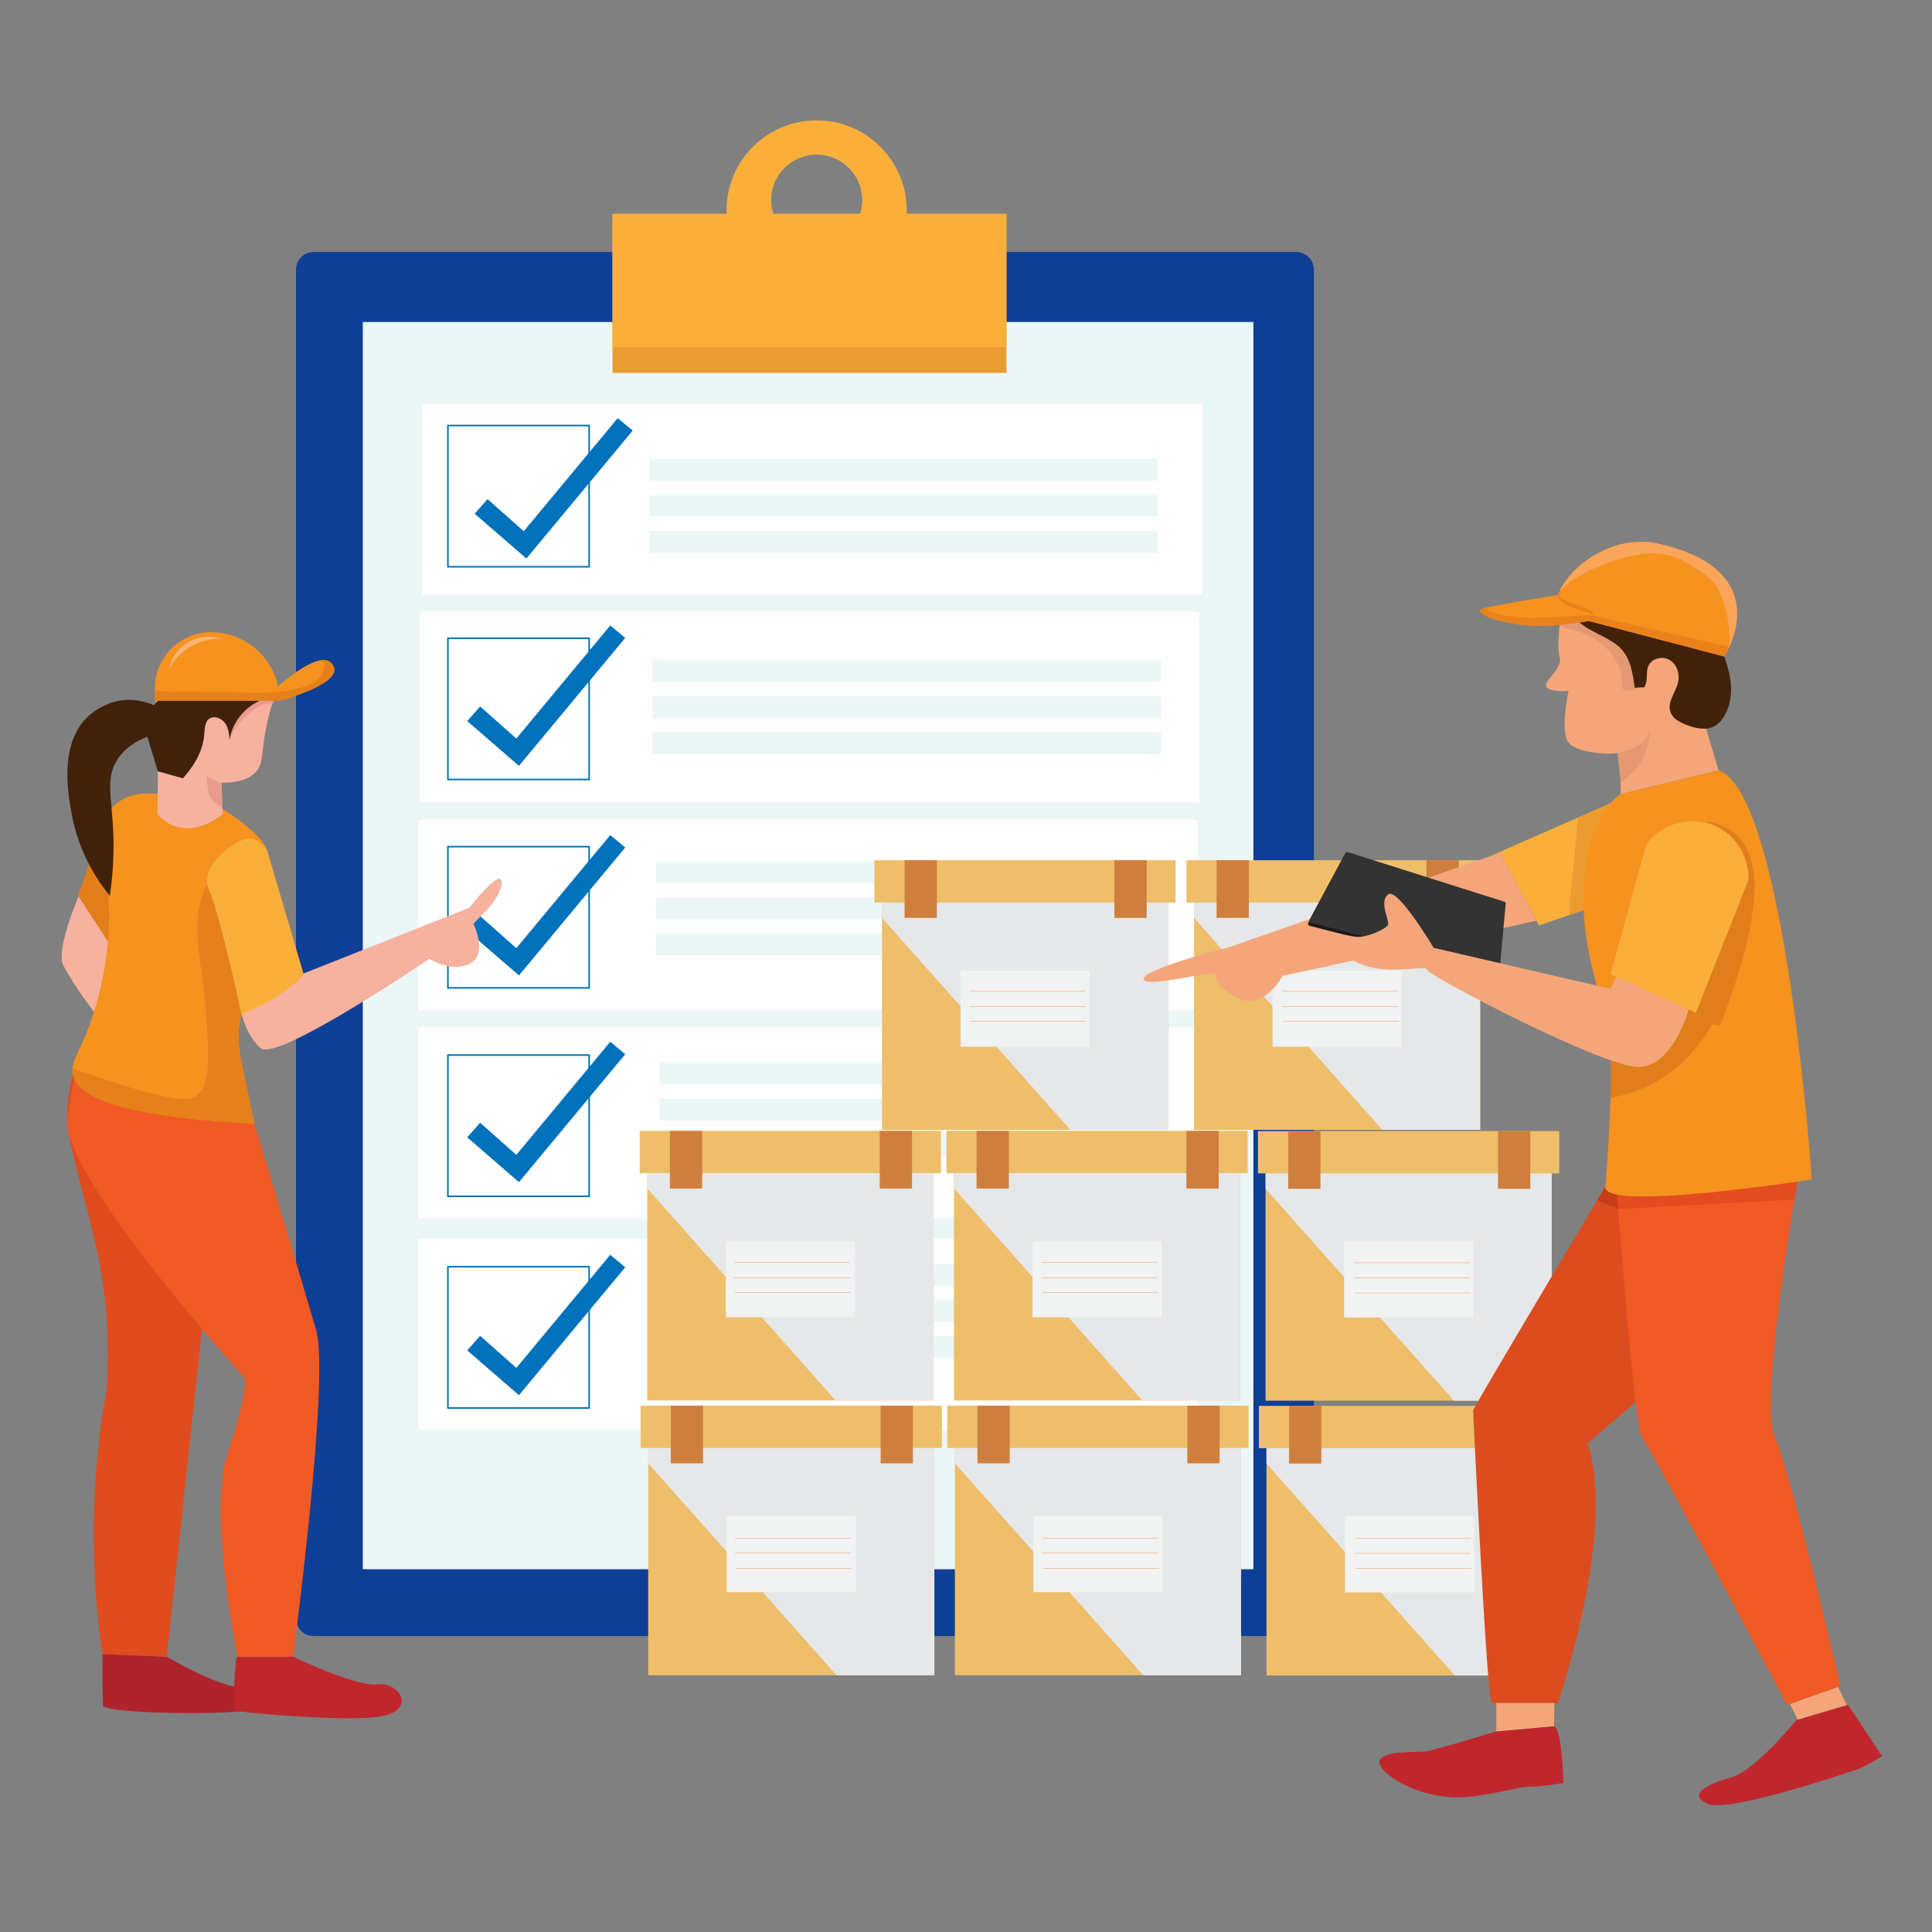<svg xmlns="http://www.w3.org/2000/svg" xmlns:xlink="http://www.w3.org/1999/xlink" width="500" zoomAndPan="magnify" viewBox="0 0 375 375" height="500" preserveAspectRatio="xMidYMid meet" version="1.0"><rect x="0" y="0" width="375" height="375" fill="#808080" stroke="none"/><defs><clipPath id="de4e7cecef"><path d="M 141 23.348 L 177 23.348 L 177 59 L 141 59 Z M 141 23.348 " clip-rule="nonzero"/></clipPath><clipPath id="1415c38276"><path d="M 329 330 L 365.297 330 L 365.297 351 L 329 351 Z M 329 330 " clip-rule="nonzero"/></clipPath></defs><path fill="#0e3f96" d="M 251.598 317.555 L 60.871 317.555 C 58.984 317.555 57.453 316.023 57.453 314.137 L 57.453 52.332 C 57.453 50.441 58.984 48.91 60.871 48.91 L 251.598 48.91 C 253.484 48.91 255.016 50.441 255.016 52.332 L 255.016 314.137 C 255.016 316.023 253.484 317.555 251.598 317.555 Z M 251.598 317.555 " fill-opacity="1" fill-rule="nonzero"/><path fill="#ebf7f6" d="M 70.418 62.5 L 243.285 62.5 L 243.285 304.586 L 70.418 304.586 Z M 70.418 62.5 " fill-opacity="1" fill-rule="nonzero"/><path fill="#ea9c34" d="M 118.883 41.504 L 195.355 41.504 L 195.355 72.383 L 118.883 72.383 Z M 118.883 41.504 " fill-opacity="1" fill-rule="nonzero"/><path fill="#faaf3b" d="M 118.883 41.504 L 195.355 41.504 L 195.355 67.375 L 118.883 67.375 Z M 118.883 41.504 " fill-opacity="1" fill-rule="nonzero"/><g clip-path="url(#de4e7cecef)"><path fill="#faaf3b" d="M 158.508 23.363 C 148.848 23.363 141.016 31.199 141.016 40.863 C 141.016 50.527 148.848 58.359 158.508 58.359 C 168.172 58.359 176.004 50.527 176.004 40.863 C 176.004 31.199 168.172 23.363 158.508 23.363 Z M 158.52 47.688 C 153.641 47.688 149.684 43.73 149.684 38.852 C 149.684 33.969 153.641 30.016 158.52 30.016 C 163.398 30.016 167.352 33.969 167.352 38.852 C 167.352 43.73 163.398 47.688 158.52 47.688 Z M 158.52 47.688 " fill-opacity="1" fill-rule="nonzero"/></g><path fill="#ffffff" d="M 82.008 78.371 L 233.363 78.371 L 233.363 115.387 L 82.008 115.387 Z M 82.008 78.371 " fill-opacity="1" fill-rule="nonzero"/><path fill="#ffffff" d="M 81.441 118.723 L 232.797 118.723 L 232.797 155.738 L 81.441 155.738 Z M 81.441 118.723 " fill-opacity="1" fill-rule="nonzero"/><path fill="#ffffff" d="M 81.172 159.074 L 232.531 159.074 L 232.531 196.09 L 81.172 196.09 Z M 81.172 159.074 " fill-opacity="1" fill-rule="nonzero"/><path fill="#ffffff" d="M 81.172 199.426 L 232.531 199.426 L 232.531 236.441 L 81.172 236.441 Z M 81.172 199.426 " fill-opacity="1" fill-rule="nonzero"/><path fill="#ffffff" d="M 81.172 240.406 L 232.531 240.406 L 232.531 277.426 L 81.172 277.426 Z M 81.172 240.406 " fill-opacity="1" fill-rule="nonzero"/><path stroke-linecap="butt" transform="matrix(0.076, 0, 0, 0.076, -7.269, -7.322)" fill="none" stroke-linejoin="miter" d="M 1239.575 1183.1 L 1600.263 1183.1 L 1600.263 1543.831 L 1239.575 1543.831 Z M 1239.575 1183.1 " stroke="#0071bb" stroke-width="4" stroke-opacity="1" stroke-miterlimit="10"/><path stroke-linecap="butt" transform="matrix(0.076, 0, 0, 0.076, -7.269, -7.322)" fill="none" stroke-linejoin="miter" d="M 1239.575 1726.386 L 1600.263 1726.386 L 1600.263 2087.066 L 1239.575 2087.066 Z M 1239.575 1726.386 " stroke="#0071bb" stroke-width="4" stroke-opacity="1" stroke-miterlimit="10"/><path stroke-linecap="butt" transform="matrix(0.076, 0, 0, 0.076, -7.269, -7.322)" fill="none" stroke-linejoin="miter" d="M 1239.575 2258.646 L 1600.263 2258.646 L 1600.263 2619.326 L 1239.575 2619.326 Z M 1239.575 2258.646 " stroke="#0071bb" stroke-width="4" stroke-opacity="1" stroke-miterlimit="10"/><path stroke-linecap="butt" transform="matrix(0.076, 0, 0, 0.076, -7.269, -7.322)" fill="none" stroke-linejoin="miter" d="M 1239.575 2790.906 L 1600.263 2790.906 L 1600.263 3151.586 L 1239.575 3151.586 Z M 1239.575 2790.906 " stroke="#0071bb" stroke-width="4" stroke-opacity="1" stroke-miterlimit="10"/><path stroke-linecap="butt" transform="matrix(0.076, 0, 0, 0.076, -7.269, -7.322)" fill="none" stroke-linejoin="miter" d="M 1239.575 3331.462 L 1600.263 3331.462 L 1600.263 3692.193 L 1239.575 3692.193 Z M 1239.575 3331.462 " stroke="#0071bb" stroke-width="4" stroke-opacity="1" stroke-miterlimit="10"/><path fill="#0071bb" d="M 122.801 83.578 L 119.895 81.164 L 101.66 103.113 L 94.641 96.883 L 92.133 99.711 L 102.176 108.41 L 102.266 108.301 Z M 122.801 83.578 " fill-opacity="1" fill-rule="nonzero"/><path fill="#0071bb" d="M 121.355 123.82 L 118.449 121.406 L 100.219 143.355 L 93.195 137.125 L 90.688 139.953 L 100.73 148.652 L 100.82 148.543 Z M 121.355 123.82 " fill-opacity="1" fill-rule="nonzero"/><path fill="#0071bb" d="M 121.355 164.504 L 118.449 162.09 L 100.219 184.039 L 93.195 177.812 L 90.688 180.641 L 100.73 189.336 L 100.82 189.227 Z M 121.355 164.504 " fill-opacity="1" fill-rule="nonzero"/><path fill="#0071bb" d="M 121.355 204.625 L 118.449 202.207 L 100.219 224.156 L 93.195 217.93 L 90.688 220.758 L 100.73 229.453 L 100.82 229.348 Z M 121.355 204.625 " fill-opacity="1" fill-rule="nonzero"/><path fill="#0071bb" d="M 121.355 245.977 L 118.449 243.562 L 100.219 265.512 L 93.195 259.281 L 90.688 262.109 L 100.73 270.809 L 100.82 270.699 Z M 121.355 245.977 " fill-opacity="1" fill-rule="nonzero"/><path fill="#ebf7f6" d="M 126.012 89.043 L 224.695 89.043 L 224.695 93.266 L 126.012 93.266 Z M 126.012 89.043 " fill-opacity="1" fill-rule="nonzero"/><path fill="#ebf7f6" d="M 126.012 96.043 L 224.695 96.043 L 224.695 100.27 L 126.012 100.27 Z M 126.012 96.043 " fill-opacity="1" fill-rule="nonzero"/><path fill="#ebf7f6" d="M 126.012 103.047 L 224.695 103.047 L 224.695 107.273 L 126.012 107.273 Z M 126.012 103.047 " fill-opacity="1" fill-rule="nonzero"/><path fill="#ebf7f6" d="M 126.66 128.113 L 225.344 128.113 L 225.344 132.34 L 126.66 132.34 Z M 126.66 128.113 " fill-opacity="1" fill-rule="nonzero"/><path fill="#ebf7f6" d="M 126.66 135.117 L 225.344 135.117 L 225.344 139.344 L 126.66 139.344 Z M 126.66 135.117 " fill-opacity="1" fill-rule="nonzero"/><path fill="#ebf7f6" d="M 126.66 142.121 L 225.344 142.121 L 225.344 146.344 L 126.66 146.344 Z M 126.66 142.121 " fill-opacity="1" fill-rule="nonzero"/><path fill="#ebf7f6" d="M 127.309 167.188 L 225.992 167.188 L 225.992 171.414 L 127.309 171.414 Z M 127.309 167.188 " fill-opacity="1" fill-rule="nonzero"/><path fill="#ebf7f6" d="M 127.309 174.191 L 225.992 174.191 L 225.992 178.418 L 127.309 178.418 Z M 127.309 174.191 " fill-opacity="1" fill-rule="nonzero"/><path fill="#ebf7f6" d="M 127.309 181.195 L 225.992 181.195 L 225.992 185.418 L 127.309 185.418 Z M 127.309 181.195 " fill-opacity="1" fill-rule="nonzero"/><path fill="#ebf7f6" d="M 127.957 206.262 L 226.641 206.262 L 226.641 210.488 L 127.957 210.488 Z M 127.957 206.262 " fill-opacity="1" fill-rule="nonzero"/><path fill="#ebf7f6" d="M 127.957 213.266 L 226.641 213.266 L 226.641 217.488 L 127.957 217.488 Z M 127.957 213.266 " fill-opacity="1" fill-rule="nonzero"/><path fill="#ebf7f6" d="M 127.957 220.27 L 226.641 220.27 L 226.641 224.492 L 127.957 224.492 Z M 127.957 220.27 " fill-opacity="1" fill-rule="nonzero"/><path fill="#ebf7f6" d="M 128.605 245.336 L 227.289 245.336 L 227.289 249.559 L 128.605 249.559 Z M 128.605 245.336 " fill-opacity="1" fill-rule="nonzero"/><path fill="#ebf7f6" d="M 128.605 252.34 L 227.289 252.34 L 227.289 256.562 L 128.605 256.562 Z M 128.605 252.34 " fill-opacity="1" fill-rule="nonzero"/><path fill="#ebf7f6" d="M 128.605 259.344 L 227.289 259.344 L 227.289 263.566 L 128.605 263.566 Z M 128.605 259.344 " fill-opacity="1" fill-rule="nonzero"/><path fill="#eebe6a" d="M 185.168 225.992 L 240.707 225.992 L 240.707 271.828 L 185.168 271.828 Z M 185.168 225.992 " fill-opacity="1" fill-rule="nonzero"/><path fill="#eebe6a" d="M 183.691 219.496 L 242.168 219.496 L 242.168 227.707 L 183.691 227.707 Z M 183.691 219.496 " fill-opacity="1" fill-rule="nonzero"/><path fill="#e6e7e8" d="M 185.168 230.688 L 221.723 271.828 L 240.707 271.828 L 240.707 227.707 L 185.168 227.707 Z M 185.168 230.688 " fill-opacity="1" fill-rule="nonzero"/><path fill="#cf7f3d" d="M 189.551 219.496 L 195.812 219.496 L 195.812 230.688 L 189.551 230.688 Z M 189.551 219.496 " fill-opacity="1" fill-rule="nonzero"/><path fill="#cf7f3d" d="M 230.281 219.496 L 236.547 219.496 L 236.547 230.688 L 230.281 230.688 Z M 230.281 219.496 " fill-opacity="1" fill-rule="nonzero"/><path fill="#f1f2f2" d="M 200.402 240.93 L 225.473 240.93 L 225.473 255.691 L 200.402 255.691 Z M 200.402 240.93 " fill-opacity="1" fill-rule="nonzero"/><path stroke-linecap="butt" transform="matrix(0.076, 0, 0, 0.076, -7.269, -7.322)" fill="none" stroke-linejoin="miter" d="M 2756.084 3320.796 L 3051.676 3320.796 " stroke="#ed7425" stroke-width="0.75" stroke-opacity="1" stroke-miterlimit="10"/><path stroke-linecap="butt" transform="matrix(0.076, 0, 0, 0.076, -7.269, -7.322)" fill="none" stroke-linejoin="miter" d="M 2756.084 3359.286 L 3051.676 3359.286 " stroke="#ed7425" stroke-width="0.75" stroke-opacity="1" stroke-miterlimit="10"/><path stroke-linecap="butt" transform="matrix(0.076, 0, 0, 0.076, -7.269, -7.322)" fill="none" stroke-linejoin="miter" d="M 2757.785 3397.827 L 3053.325 3397.827 " stroke="#ed7425" stroke-width="0.75" stroke-opacity="1" stroke-miterlimit="10"/><path fill="#eebe6a" d="M 125.641 225.992 L 181.184 225.992 L 181.184 271.828 L 125.641 271.828 Z M 125.641 225.992 " fill-opacity="1" fill-rule="nonzero"/><path fill="#eebe6a" d="M 124.164 219.496 L 182.641 219.496 L 182.641 227.707 L 124.164 227.707 Z M 124.164 219.496 " fill-opacity="1" fill-rule="nonzero"/><path fill="#e6e7e8" d="M 125.641 230.688 L 162.199 271.828 L 181.184 271.828 L 181.184 227.707 L 125.641 227.707 Z M 125.641 230.688 " fill-opacity="1" fill-rule="nonzero"/><path fill="#cf7f3d" d="M 130.023 219.496 L 136.289 219.496 L 136.289 230.688 L 130.023 230.688 Z M 130.023 219.496 " fill-opacity="1" fill-rule="nonzero"/><path fill="#cf7f3d" d="M 170.754 219.496 L 177.023 219.496 L 177.023 230.688 L 170.754 230.688 Z M 170.754 219.496 " fill-opacity="1" fill-rule="nonzero"/><path fill="#f1f2f2" d="M 140.879 240.93 L 165.949 240.93 L 165.949 255.691 L 140.879 255.691 Z M 140.879 240.93 " fill-opacity="1" fill-rule="nonzero"/><path stroke-linecap="butt" transform="matrix(0.076, 0, 0, 0.076, -7.269, -7.322)" fill="none" stroke-linejoin="miter" d="M 1970.693 3320.796 L 2266.233 3320.796 " stroke="#ed7425" stroke-width="0.75" stroke-opacity="1" stroke-miterlimit="10"/><path stroke-linecap="butt" transform="matrix(0.076, 0, 0, 0.076, -7.269, -7.322)" fill="none" stroke-linejoin="miter" d="M 1970.693 3359.286 L 2266.233 3359.286 " stroke="#ed7425" stroke-width="0.75" stroke-opacity="1" stroke-miterlimit="10"/><path stroke-linecap="butt" transform="matrix(0.076, 0, 0, 0.076, -7.269, -7.322)" fill="none" stroke-linejoin="miter" d="M 1972.342 3397.827 L 2267.934 3397.827 " stroke="#ed7425" stroke-width="0.75" stroke-opacity="1" stroke-miterlimit="10"/><path fill="#eebe6a" d="M 245.648 226.035 L 301.191 226.035 L 301.191 271.871 L 245.648 271.871 Z M 245.648 226.035 " fill-opacity="1" fill-rule="nonzero"/><path fill="#eebe6a" d="M 244.176 219.539 L 302.652 219.539 L 302.652 227.75 L 244.176 227.75 Z M 244.176 219.539 " fill-opacity="1" fill-rule="nonzero"/><path fill="#e6e7e8" d="M 245.648 230.734 L 282.207 271.871 L 301.191 271.871 L 301.191 227.75 L 245.648 227.75 Z M 245.648 230.734 " fill-opacity="1" fill-rule="nonzero"/><path fill="#cf7f3d" d="M 250.031 219.539 L 256.297 219.539 L 256.297 230.734 L 250.031 230.734 Z M 250.031 219.539 " fill-opacity="1" fill-rule="nonzero"/><path fill="#cf7f3d" d="M 290.766 219.539 L 297.031 219.539 L 297.031 230.734 L 290.766 230.734 Z M 290.766 219.539 " fill-opacity="1" fill-rule="nonzero"/><path fill="#f1f2f2" d="M 260.887 240.973 L 285.957 240.973 L 285.957 255.734 L 260.887 255.734 Z M 260.887 240.973 " fill-opacity="1" fill-rule="nonzero"/><path stroke-linecap="butt" transform="matrix(0.076, 0, 0, 0.076, -7.269, -7.322)" fill="none" stroke-linejoin="miter" d="M 3554.155 3321.363 L 3849.695 3321.363 " stroke="#ed7425" stroke-width="0.75" stroke-opacity="1" stroke-miterlimit="10"/><path stroke-linecap="butt" transform="matrix(0.076, 0, 0, 0.076, -7.269, -7.322)" fill="none" stroke-linejoin="miter" d="M 3554.155 3359.852 L 3849.695 3359.852 " stroke="#ed7425" stroke-width="0.75" stroke-opacity="1" stroke-miterlimit="10"/><path stroke-linecap="butt" transform="matrix(0.076, 0, 0, 0.076, -7.269, -7.322)" fill="none" stroke-linejoin="miter" d="M 3555.856 3398.393 L 3851.396 3398.393 " stroke="#ed7425" stroke-width="0.75" stroke-opacity="1" stroke-miterlimit="10"/><path fill="#eebe6a" d="M 185.344 279.332 L 240.883 279.332 L 240.883 325.168 L 185.344 325.168 Z M 185.344 279.332 " fill-opacity="1" fill-rule="nonzero"/><path fill="#eebe6a" d="M 183.863 272.836 L 242.34 272.836 L 242.34 281.047 L 183.863 281.047 Z M 183.863 272.836 " fill-opacity="1" fill-rule="nonzero"/><path fill="#e6e7e8" d="M 185.344 284.031 L 221.898 325.168 L 240.883 325.168 L 240.883 281.047 L 185.344 281.047 Z M 185.344 284.031 " fill-opacity="1" fill-rule="nonzero"/><path fill="#cf7f3d" d="M 189.723 272.836 L 195.988 272.836 L 195.988 284.031 L 189.723 284.031 Z M 189.723 272.836 " fill-opacity="1" fill-rule="nonzero"/><path fill="#cf7f3d" d="M 230.457 272.836 L 236.723 272.836 L 236.723 284.031 L 230.457 284.031 Z M 230.457 272.836 " fill-opacity="1" fill-rule="nonzero"/><path fill="#f1f2f2" d="M 200.578 294.27 L 225.648 294.27 L 225.648 309.031 L 200.578 309.031 Z M 200.578 294.27 " fill-opacity="1" fill-rule="nonzero"/><path stroke-linecap="butt" transform="matrix(0.076, 0, 0, 0.076, -7.269, -7.322)" fill="none" stroke-linejoin="miter" d="M 2758.404 4024.379 L 3053.995 4024.379 " stroke="#ed7425" stroke-width="0.75" stroke-opacity="1" stroke-miterlimit="10"/><path stroke-linecap="butt" transform="matrix(0.076, 0, 0, 0.076, -7.269, -7.322)" fill="none" stroke-linejoin="miter" d="M 2758.404 4062.868 L 3053.995 4062.868 " stroke="#ed7425" stroke-width="0.75" stroke-opacity="1" stroke-miterlimit="10"/><path stroke-linecap="butt" transform="matrix(0.076, 0, 0, 0.076, -7.269, -7.322)" fill="none" stroke-linejoin="miter" d="M 2760.105 4101.409 L 3055.644 4101.409 " stroke="#ed7425" stroke-width="0.75" stroke-opacity="1" stroke-miterlimit="10"/><path fill="#eebe6a" d="M 125.816 279.332 L 181.359 279.332 L 181.359 325.168 L 125.816 325.168 Z M 125.816 279.332 " fill-opacity="1" fill-rule="nonzero"/><path fill="#eebe6a" d="M 124.34 272.836 L 182.816 272.836 L 182.816 281.047 L 124.34 281.047 Z M 124.34 272.836 " fill-opacity="1" fill-rule="nonzero"/><path fill="#e6e7e8" d="M 125.816 284.031 L 162.371 325.168 L 181.355 325.168 L 181.355 281.047 L 125.816 281.047 Z M 125.816 284.031 " fill-opacity="1" fill-rule="nonzero"/><path fill="#cf7f3d" d="M 130.199 272.836 L 136.461 272.836 L 136.461 284.031 L 130.199 284.031 Z M 130.199 272.836 " fill-opacity="1" fill-rule="nonzero"/><path fill="#cf7f3d" d="M 170.93 272.836 L 177.195 272.836 L 177.195 284.031 L 170.93 284.031 Z M 170.93 272.836 " fill-opacity="1" fill-rule="nonzero"/><path fill="#f1f2f2" d="M 141.051 294.27 L 166.121 294.27 L 166.121 309.031 L 141.051 309.031 Z M 141.051 294.27 " fill-opacity="1" fill-rule="nonzero"/><path stroke-linecap="butt" transform="matrix(0.076, 0, 0, 0.076, -7.269, -7.322)" fill="none" stroke-linejoin="miter" d="M 1973.012 4024.379 L 2268.552 4024.379 " stroke="#ed7425" stroke-width="0.75" stroke-opacity="1" stroke-miterlimit="10"/><path stroke-linecap="butt" transform="matrix(0.076, 0, 0, 0.076, -7.269, -7.322)" fill="none" stroke-linejoin="miter" d="M 1973.012 4062.868 L 2268.552 4062.868 " stroke="#ed7425" stroke-width="0.75" stroke-opacity="1" stroke-miterlimit="10"/><path stroke-linecap="butt" transform="matrix(0.076, 0, 0, 0.076, -7.269, -7.322)" fill="none" stroke-linejoin="miter" d="M 1974.662 4101.409 L 2270.253 4101.409 " stroke="#ed7425" stroke-width="0.75" stroke-opacity="1" stroke-miterlimit="10"/><path fill="#eebe6a" d="M 245.824 279.375 L 301.367 279.375 L 301.367 325.211 L 245.824 325.211 Z M 245.824 279.375 " fill-opacity="1" fill-rule="nonzero"/><path fill="#eebe6a" d="M 244.348 272.879 L 302.824 272.879 L 302.824 281.09 L 244.348 281.09 Z M 244.348 272.879 " fill-opacity="1" fill-rule="nonzero"/><path fill="#e6e7e8" d="M 245.824 284.074 L 282.383 325.211 L 301.367 325.211 L 301.367 281.09 L 245.824 281.09 Z M 245.824 284.074 " fill-opacity="1" fill-rule="nonzero"/><path fill="#cf7f3d" d="M 250.207 272.879 L 256.469 272.879 L 256.469 284.074 L 250.207 284.074 Z M 250.207 272.879 " fill-opacity="1" fill-rule="nonzero"/><path fill="#cf7f3d" d="M 290.938 272.879 L 297.207 272.879 L 297.207 284.074 L 290.938 284.074 Z M 290.938 272.879 " fill-opacity="1" fill-rule="nonzero"/><path fill="#f1f2f2" d="M 261.059 294.312 L 286.129 294.312 L 286.129 309.078 L 261.059 309.078 Z M 261.059 294.312 " fill-opacity="1" fill-rule="nonzero"/><path stroke-linecap="butt" transform="matrix(0.076, 0, 0, 0.076, -7.269, -7.322)" fill="none" stroke-linejoin="miter" d="M 3556.474 4024.945 L 3852.014 4024.945 " stroke="#ed7425" stroke-width="0.75" stroke-opacity="1" stroke-miterlimit="10"/><path stroke-linecap="butt" transform="matrix(0.076, 0, 0, 0.076, -7.269, -7.322)" fill="none" stroke-linejoin="miter" d="M 3556.474 4063.435 L 3852.014 4063.435 " stroke="#ed7425" stroke-width="0.75" stroke-opacity="1" stroke-miterlimit="10"/><path stroke-linecap="butt" transform="matrix(0.076, 0, 0, 0.076, -7.269, -7.322)" fill="none" stroke-linejoin="miter" d="M 3558.124 4101.976 L 3853.715 4101.976 " stroke="#ed7425" stroke-width="0.75" stroke-opacity="1" stroke-miterlimit="10"/><path fill="#eebe6a" d="M 171.191 173.465 L 226.734 173.465 L 226.734 219.301 L 171.191 219.301 Z M 171.191 173.465 " fill-opacity="1" fill-rule="nonzero"/><path fill="#eebe6a" d="M 169.715 166.969 L 228.191 166.969 L 228.191 175.18 L 169.715 175.18 Z M 169.715 166.969 " fill-opacity="1" fill-rule="nonzero"/><path fill="#e6e7e8" d="M 171.191 178.16 L 207.75 219.301 L 226.734 219.301 L 226.734 175.18 L 171.191 175.18 Z M 171.191 178.16 " fill-opacity="1" fill-rule="nonzero"/><path fill="#cf7f3d" d="M 175.574 166.969 L 181.84 166.969 L 181.84 178.16 L 175.574 178.16 Z M 175.574 166.969 " fill-opacity="1" fill-rule="nonzero"/><path fill="#cf7f3d" d="M 216.305 166.969 L 222.574 166.969 L 222.574 178.16 L 216.305 178.16 Z M 216.305 166.969 " fill-opacity="1" fill-rule="nonzero"/><path fill="#f1f2f2" d="M 186.43 188.402 L 211.496 188.402 L 211.496 203.164 L 186.43 203.164 Z M 186.43 188.402 " fill-opacity="1" fill-rule="nonzero"/><path stroke-linecap="butt" transform="matrix(0.076, 0, 0, 0.076, -7.269, -7.322)" fill="none" stroke-linejoin="miter" d="M 2571.72 2627.93 L 2867.26 2627.93 " stroke="#ed7425" stroke-width="0.75" stroke-opacity="1" stroke-miterlimit="10"/><path stroke-linecap="butt" transform="matrix(0.076, 0, 0, 0.076, -7.269, -7.322)" fill="none" stroke-linejoin="miter" d="M 2571.72 2666.42 L 2867.26 2666.42 " stroke="#ed7425" stroke-width="0.75" stroke-opacity="1" stroke-miterlimit="10"/><path stroke-linecap="butt" transform="matrix(0.076, 0, 0, 0.076, -7.269, -7.322)" fill="none" stroke-linejoin="miter" d="M 2573.369 2704.961 L 2868.961 2704.961 " stroke="#ed7425" stroke-width="0.75" stroke-opacity="1" stroke-miterlimit="10"/><path fill="#eebe6a" d="M 231.758 173.465 L 287.297 173.465 L 287.297 219.301 L 231.758 219.301 Z M 231.758 173.465 " fill-opacity="1" fill-rule="nonzero"/><path fill="#eebe6a" d="M 230.281 166.969 L 288.758 166.969 L 288.758 175.18 L 230.281 175.18 Z M 230.281 166.969 " fill-opacity="1" fill-rule="nonzero"/><path fill="#e6e7e8" d="M 231.758 178.16 L 268.312 219.301 L 287.297 219.301 L 287.297 175.18 L 231.758 175.18 Z M 231.758 178.16 " fill-opacity="1" fill-rule="nonzero"/><path fill="#cf7f3d" d="M 236.141 166.969 L 242.402 166.969 L 242.402 178.16 L 236.141 178.16 Z M 236.141 166.969 " fill-opacity="1" fill-rule="nonzero"/><path fill="#cf7f3d" d="M 276.871 166.969 L 283.137 166.969 L 283.137 178.16 L 276.871 178.16 Z M 276.871 166.969 " fill-opacity="1" fill-rule="nonzero"/><path fill="#f1f2f2" d="M 246.992 188.402 L 272.062 188.402 L 272.062 203.164 L 246.992 203.164 Z M 246.992 188.402 " fill-opacity="1" fill-rule="nonzero"/><path stroke-linecap="butt" transform="matrix(0.076, 0, 0, 0.076, -7.269, -7.322)" fill="none" stroke-linejoin="miter" d="M 3370.821 2627.93 L 3666.413 2627.93 " stroke="#ed7425" stroke-width="0.75" stroke-opacity="1" stroke-miterlimit="10"/><path stroke-linecap="butt" transform="matrix(0.076, 0, 0, 0.076, -7.269, -7.322)" fill="none" stroke-linejoin="miter" d="M 3370.821 2666.42 L 3666.413 2666.42 " stroke="#ed7425" stroke-width="0.75" stroke-opacity="1" stroke-miterlimit="10"/><path stroke-linecap="butt" transform="matrix(0.076, 0, 0, 0.076, -7.269, -7.322)" fill="none" stroke-linejoin="miter" d="M 3372.522 2704.961 L 3668.062 2704.961 " stroke="#ed7425" stroke-width="0.75" stroke-opacity="1" stroke-miterlimit="10"/><path fill="#c0272d" d="M 276.625 339.961 C 274.922 340.16 266.414 339.66 267.914 342.664 C 269.418 345.668 277.824 349.871 285.934 348.672 C 294.039 347.469 294.891 346.77 297.266 346.77 C 299.645 346.77 303.445 346.07 303.445 346.07 C 303.445 346.07 303.246 335.656 301.645 335.055 L 290.438 336.059 C 290.438 336.055 278.324 339.762 276.625 339.961 Z M 276.625 339.961 " fill-opacity="1" fill-rule="nonzero"/><g clip-path="url(#1415c38276)"><path fill="#c0272d" d="M 348.688 333.848 C 348.688 333.848 340.531 343.863 335.879 345.066 C 331.223 346.27 327.32 348.539 331.672 350.184 C 336.027 351.824 360.125 343.574 360.949 343.27 C 362.051 342.863 365.305 340.863 365.305 340.863 L 358.699 330.902 Z M 348.688 333.848 " fill-opacity="1" fill-rule="nonzero"/></g><path fill="#dd4c1f" d="M 314.648 225.203 C 314.648 225.203 285.934 273.18 285.934 273.781 C 285.934 274.379 288.637 330.547 289.535 330.547 C 290.438 330.547 302.371 330.547 302.371 330.547 C 302.371 330.547 313.859 297.289 308.152 280.129 L 322.266 268.074 Z M 314.648 225.203 " fill-opacity="1" fill-rule="nonzero"/><path fill="#f05a24" d="M 313.355 225.27 C 313.355 225.27 317.16 277.082 318.66 278.887 C 320.164 280.688 346.887 330.949 346.887 330.949 L 357.238 327.281 C 357.238 327.281 347.789 286.395 344.484 278.887 C 341.184 271.375 349.895 223.398 349.895 223.398 Z M 313.355 225.27 " fill-opacity="1" fill-rule="nonzero"/><path fill="#e24c1e" d="M 314.793 234.621 L 348.285 232.832 L 348.859 229.359 L 313.902 230.988 L 314.07 234.621 Z M 314.793 234.621 " fill-opacity="1" fill-rule="nonzero"/><path fill="#c63d18" d="M 309.984 233.008 L 314.07 234.621 L 313.859 231.875 L 313.902 230.988 L 311.598 230.305 Z M 309.984 233.008 " fill-opacity="1" fill-rule="nonzero"/><path fill="#f4a67a" d="M 302.746 121.195 C 302.746 121.195 302.148 125.602 302.746 127.703 C 303.348 129.805 299.445 132.207 300.145 133.309 C 300.844 134.41 304.449 134.109 304.449 134.109 C 304.449 134.109 302.746 141.922 304.449 144.125 C 306.148 146.324 313.156 146.527 313.957 146.125 C 314.758 145.727 314.559 154.137 314.559 154.137 C 317.207 153.492 319.859 152.852 322.512 152.207 C 324.27 151.785 326.023 151.359 327.781 150.934 C 329.715 150.465 331.645 149.996 333.574 149.531 L 331.172 141.52 C 331.172 141.52 334.477 135.414 334.676 130.605 C 334.875 125.801 332.473 119.793 332.473 119.793 C 325.875 118.152 305.398 113.398 302.848 118.816 C 302.57 119.414 302.484 120.184 302.746 121.195 Z M 302.746 121.195 " fill-opacity="1" fill-rule="nonzero"/><path fill="#e59973" d="M 310.691 124.848 C 312.922 126.609 314.574 129.199 314.863 132.031 C 314.914 132.516 314.922 133.008 314.934 133.5 C 314.938 133.629 314.945 133.773 315.035 133.863 C 315.105 133.934 315.211 133.957 315.309 133.977 C 316.398 134.18 317.707 134.008 318.309 133.074 C 318.5 132.781 318.598 132.438 318.703 132.102 C 319.043 131.027 319.48 129.969 320.184 129.086 C 320.883 128.207 321.875 127.516 322.988 127.363 C 322.875 126.652 322.129 126.254 321.473 125.961 C 319.145 124.922 316.809 123.906 314.461 122.906 C 311.523 121.656 308.465 120.402 305.234 120.25 C 304.66 120.223 301.625 120.172 302.762 121.363 C 303.484 122.125 305.465 122.203 306.422 122.543 C 307.953 123.082 309.414 123.84 310.691 124.848 Z M 310.691 124.848 " fill-opacity="1" fill-rule="nonzero"/><path fill="#42210b" d="M 311.695 123.828 C 312.723 124.418 313.762 125.016 314.586 125.863 C 316.5 127.832 316.938 130.766 317.281 133.492 C 317.898 133.461 318.52 133.434 319.141 133.402 C 319.961 132.238 319.387 130.57 319.945 129.262 C 320.59 127.762 322.719 127.27 324.109 128.121 C 325.504 128.973 326.082 130.824 325.719 132.414 C 325.266 134.383 323.582 136.238 324.219 138.156 C 324.652 139.461 326.016 140.191 327.297 140.688 C 329.086 141.387 331.203 141.867 332.863 140.895 C 334.148 140.145 334.727 138.961 335.145 138.039 C 336.941 134.074 335.461 129.711 334.688 127.43 C 334.117 125.742 333.801 124.82 333.074 123.75 C 332.207 122.473 329.793 119.578 320.574 118.047 C 314.355 117.016 305.668 116.703 305.359 118.488 C 304.949 120.891 310.152 122.941 311.695 123.828 Z M 311.695 123.828 " fill-opacity="1" fill-rule="nonzero"/><path fill="#f6921e" d="M 335.66 125.59 L 335.594 125.738 C 335.293 126.371 334.988 126.938 334.688 127.43 L 308.379 120.531 L 304.879 119.609 L 301.695 118.777 C 301.695 117.723 301.922 116.637 302.344 115.566 C 302.355 115.539 302.363 115.516 302.375 115.488 L 302.379 115.488 C 302.441 115.332 302.508 115.172 302.582 115.012 C 302.676 114.801 302.777 114.594 302.891 114.383 C 305.883 108.703 314.051 103.801 321.766 105.504 C 339.539 109.434 338.266 119.879 335.66 125.59 Z M 335.66 125.59 " fill-opacity="1" fill-rule="nonzero"/><path fill="#f6921e" d="M 309.672 120.238 C 309.355 120.332 308.914 120.434 308.383 120.531 C 306.43 120.902 303.32 121.273 301.32 121.418 C 294.074 121.961 287.109 119.652 287.203 118.488 C 287.215 118.355 287.32 118.234 288.34 117.984 C 289.418 117.723 291.52 117.32 295.617 116.613 C 298.395 116.137 300.719 115.754 302.375 115.488 L 302.379 115.488 C 303.746 116.785 306.602 118.059 308.523 119.348 C 308.969 119.645 309.355 119.941 309.672 120.238 Z M 309.672 120.238 " fill-opacity="1" fill-rule="nonzero"/><path fill="#faaf3b" d="M 315.059 154.836 L 311.906 175.113 L 310.301 175.66 L 304.648 177.586 L 298.691 179.617 L 291.035 165.383 L 306.352 158.656 Z M 315.059 154.836 " fill-opacity="1" fill-rule="nonzero"/><path fill="#f4a67a" d="M 289.836 165.969 L 238.641 183.82 C 238.641 183.82 221.973 188.047 221.973 189.988 C 221.973 191.93 234.887 188.414 235.785 189.047 C 236.688 189.68 234.586 190.363 239.84 193.516 C 245.094 196.672 248.973 189.41 248.973 189.41 L 298.211 178.723 L 291.035 165.383 Z M 289.836 165.969 " fill-opacity="1" fill-rule="nonzero"/><path fill="#ed9a2e" d="M 315.059 154.836 C 314.828 155.738 314.203 156.535 313.672 157.328 C 311.801 160.148 310.965 163.539 310.617 166.902 C 310.316 169.812 310.367 172.738 310.305 175.66 L 304.648 177.586 C 304.777 172.02 305.648 166.625 306.07 161.062 C 306.145 160.082 306.172 159.328 306.352 158.66 Z M 315.059 154.836 " fill-opacity="1" fill-rule="nonzero"/><path fill="#f6921e" d="M 351.672 228.938 C 351.672 228.938 310.855 235.348 311.598 230.305 C 311.664 229.863 312.348 221.145 312.609 213.094 C 312.719 209.625 312.754 206.281 312.625 203.773 C 312.621 203.734 312.621 203.699 312.617 203.66 C 312.168 195.402 306.527 185.57 307.426 171.605 C 308.328 157.637 314.559 154.133 314.559 154.133 L 333.574 149.527 C 346.539 153.984 351.672 228.938 351.672 228.938 Z M 351.672 228.938 " fill-opacity="1" fill-rule="nonzero"/><path fill="#e07e1b" d="M 333.84 199.023 C 333.336 198.965 332.832 198.902 332.328 198.844 C 330.801 201.559 327.164 207.09 320.266 210.566 C 317.426 212 314.75 212.719 312.609 213.098 C 312.719 209.625 312.754 206.281 312.625 203.773 C 321.016 201.156 328.645 195.227 331.707 187.004 C 332.719 184.297 333.215 181.43 334.066 178.668 C 334.793 176.285 335.793 173.957 336.102 171.484 C 336.703 166.664 334.465 162.648 331.117 159.422 C 332.367 159.57 334.758 160.035 336.82 161.836 C 339.25 163.965 339.871 166.777 340.211 168.305 C 341.465 173.988 339.312 185.367 333.84 199.023 Z M 333.84 199.023 " fill-opacity="1" fill-rule="nonzero"/><path fill="#faaf3b" d="M 319.562 163.848 C 317.246 172.258 314.934 180.672 312.617 189.086 C 318.137 191.586 323.652 194.086 329.172 196.586 C 332.578 187.977 335.984 179.367 339.395 170.758 C 339.484 166.168 336.844 161.992 332.773 160.242 C 328.215 158.281 322.723 159.734 319.562 163.848 Z M 319.562 163.848 " fill-opacity="1" fill-rule="nonzero"/><path fill="#1a1a1a" d="M 260.887 166.184 L 253.938 179.113 C 253.809 179.348 253.938 179.637 254.195 179.703 L 290.348 189.035 C 290.59 189.098 290.832 188.926 290.855 188.676 L 292.02 176.031 C 292.039 175.84 291.922 175.664 291.738 175.605 L 261.367 165.988 C 261.184 165.93 260.98 166.012 260.887 166.184 Z M 260.887 166.184 " fill-opacity="1" fill-rule="nonzero"/><path fill="#333333" d="M 261.121 165.598 L 254.176 178.523 C 254.047 178.758 254.176 179.047 254.434 179.113 L 290.582 188.445 C 290.824 188.508 291.07 188.336 291.09 188.086 L 292.258 175.445 C 292.277 175.25 292.156 175.074 291.973 175.016 L 261.605 165.398 C 261.418 165.34 261.215 165.426 261.121 165.598 Z M 261.121 165.598 " fill-opacity="1" fill-rule="nonzero"/><path fill="#f4a67a" d="M 313.688 189.57 L 312.617 191.93 L 278.273 183.973 C 278.273 183.973 271.219 172.105 269.418 173.609 C 267.617 175.109 269.719 178.566 269.418 179.465 C 269.117 180.367 265.086 182.078 263.148 181.832 C 261.082 181.57 256.293 180.352 256.293 180.352 C 256.293 180.352 257.105 182.922 262.66 186.375 C 268.215 189.828 276.922 187.125 276.922 188.176 C 276.922 189.227 311.305 207.25 318.059 207.098 C 324.816 206.949 327.766 195.949 327.766 195.949 Z M 313.688 189.57 " fill-opacity="1" fill-rule="nonzero"/><path fill="#f4a67a" d="M 290.438 330.551 L 290.438 336.055 L 301.648 335.055 L 301.695 330.551 Z M 290.438 330.551 " fill-opacity="1" fill-rule="nonzero"/><path fill="#f4a67a" d="M 347.445 330.75 L 348.926 333.777 L 358.477 330.949 L 356.762 327.449 Z M 347.445 330.75 " fill-opacity="1" fill-rule="nonzero"/><path fill="#e59973" d="M 313.957 146.125 C 313.957 146.125 319.621 145.242 320.156 141.766 C 320.184 142.637 320.121 143.664 319.84 144.777 C 318.828 148.816 315.727 151.094 314.582 151.852 C 314.371 149.941 314.164 148.035 313.957 146.125 Z M 313.957 146.125 " fill-opacity="1" fill-rule="nonzero"/><path fill="#ea821b" d="M 335.672 125.551 L 335.66 125.59 C 335.344 126.277 335.012 126.898 334.688 127.43 L 308.379 120.531 C 306.43 120.902 303.32 121.273 301.32 121.418 C 294.07 121.961 287.105 119.652 287.203 118.488 C 287.215 118.355 287.32 118.234 288.336 117.984 C 288.645 118.328 289.844 119.461 294.652 119.797 C 297.488 119.992 301.812 119.801 304.879 119.609 C 307.004 119.48 308.523 119.348 308.523 119.348 Z M 335.672 125.551 " fill-opacity="1" fill-rule="nonzero"/><path fill="#f9a55a" d="M 335.66 125.59 L 335.594 125.738 C 335.57 125.738 335.551 125.742 335.527 125.746 C 335.898 122.387 335.414 118.941 334.137 115.816 C 333.66 114.66 333.07 113.539 332.219 112.625 C 331.398 111.742 330.359 111.09 329.34 110.449 C 327.824 109.5 326.293 108.543 324.594 107.992 C 321.371 106.957 317.844 107.492 314.594 108.449 C 312.008 109.207 309.496 110.223 307.109 111.477 C 306.125 111.992 305.148 112.566 304.32 113.309 C 303.918 113.668 303.453 114.359 302.891 114.387 C 305.883 108.703 314.051 103.801 321.766 105.504 C 339.539 109.434 338.266 119.879 335.66 125.59 Z M 335.66 125.59 " fill-opacity="1" fill-rule="nonzero"/><path fill="#ea821b" d="M 309.348 119.246 C 308.359 118.938 307.367 118.625 306.371 118.316 C 305.629 118.086 304.887 117.852 304.203 117.48 C 303.551 117.125 302.52 116.41 302.344 115.566 C 302.355 115.539 302.363 115.516 302.375 115.488 L 302.379 115.488 C 302.441 115.332 302.508 115.172 302.582 115.012 C 302.727 115.238 302.707 115.539 302.887 115.805 C 303.156 116.195 303.59 116.438 304.02 116.633 C 305.645 117.359 307.434 117.742 308.969 118.645 C 309.191 118.777 309.441 119.004 309.348 119.246 Z M 309.348 119.246 " fill-opacity="1" fill-rule="nonzero"/><path fill="#f7b19f" d="M 58.883 188.969 L 91.109 176.184 C 91.109 176.184 97.355 168.102 97.355 171.352 C 97.355 174.598 91.859 179.223 91.859 179.223 C 91.859 179.223 94.891 185.344 91.109 187.094 C 87.328 188.844 83.367 186.078 83.367 186.078 C 83.367 186.078 53.887 206.109 50.641 203.473 C 47.395 200.836 46.488 195.066 46.488 195.066 Z M 58.883 188.969 " fill-opacity="1" fill-rule="nonzero"/><path fill="#f7b19f" d="M 23.582 159.363 C 21.707 159.227 9.801 182.656 12.32 187.457 C 16.48 195.383 27.715 208.02 27.715 208.02 L 28.617 196.762 L 21.809 186.281 L 28.926 179.77 Z M 23.582 159.363 " fill-opacity="1" fill-rule="nonzero"/><path fill="#af232d" d="M 32.367 321.562 C 32.367 321.562 42.609 327.641 47.23 327.539 C 51.852 327.434 56.723 328.809 52.848 331.055 C 48.977 333.305 20.125 332.68 20 331.055 C 19.875 329.434 19.875 321.062 19.875 321.062 Z M 32.367 321.562 " fill-opacity="1" fill-rule="nonzero"/><path fill="#c0272d" d="M 56.879 321.562 C 56.879 321.562 69.086 327.434 73.211 326.934 C 77.332 326.434 80.578 331.305 74.957 332.93 C 69.336 334.555 45.355 332.305 45.355 331.934 C 45.355 331.559 45.48 321.562 46.105 321.562 C 48.602 321.562 56.879 321.562 56.879 321.562 Z M 56.879 321.562 " fill-opacity="1" fill-rule="nonzero"/><path fill="#e04c1e" d="M 15.73 203.473 C 15.73 203.473 11.633 213.113 13.629 221.73 C 17.762 239.562 21.379 247.199 20.875 266.23 C 20.723 271.895 20.055 271.637 19.125 280.328 C 17.277 297.586 18.512 311.711 19.875 321.059 C 24.039 321.227 28.203 321.395 32.367 321.559 C 35.113 295.988 37.859 270.418 40.609 244.844 C 38.059 242.109 28.355 231.062 30.117 216.984 C 30.465 214.219 31.203 211.734 32.117 209.559 Z M 15.73 203.473 " fill-opacity="1" fill-rule="nonzero"/><path fill="#f05a24" d="M 46.98 210.113 C 46.98 210.113 58.594 248.594 61.344 258.09 C 64.09 267.586 56.879 321.562 56.879 321.562 L 46.105 321.562 C 46.105 321.562 40.359 293.574 44.105 282.328 C 47.855 271.086 47.605 267.586 47.605 267.586 C 47.605 267.586 11.41 227.738 13.086 216.984 C 14.762 206.23 15.73 203.473 15.73 203.473 Z M 46.98 210.113 " fill-opacity="1" fill-rule="nonzero"/><path fill="#e27e1a" d="M 15.148 173.863 L 20.957 182.742 L 27.953 181.336 L 20.211 159.496 Z M 15.148 173.863 " fill-opacity="1" fill-rule="nonzero"/><path fill="#f6921e" d="M 51.844 165.105 C 50.469 160.477 38.113 154.047 38.113 154.047 L 27.285 154.047 C 23.883 154.609 22.195 156.098 21.293 157.328 C 17.629 162.301 22.207 169.117 20.957 182.742 C 20.527 187.449 19.664 191.281 19.113 193.402 C 16.895 201.977 14.293 204.844 14.066 207.41 C 14.031 207.789 14.051 208.152 14.129 208.531 C 14.895 212.324 21.523 216.684 49.391 218.105 C 48.883 215.785 48.148 212.359 47.27 208.113 C 46.516 204.445 46.133 202.5 46.367 199.84 C 46.57 197.582 47.133 195.75 47.605 194.516 C 48.98 194.516 51.297 193.918 53.523 192.926 C 55.754 191.93 57.883 190.547 58.887 188.969 C 58.887 188.969 53.219 169.727 51.844 165.105 Z M 51.844 165.105 " fill-opacity="1" fill-rule="nonzero"/><path fill="#f7b19f" d="M 53.48 131.77 L 53.125 135.66 C 51.871 139.5 51.336 142.648 51.086 144.844 C 50.836 146.973 50.848 148.266 49.918 149.504 C 48.32 151.633 45.199 151.953 43.008 151.922 C 43.012 151.988 43.012 152.055 43.012 152.117 C 43.055 153.57 43.094 155.02 43.137 156.473 C 43.152 157 43.168 157.523 43.184 158.051 C 43.184 158.051 36.184 164.164 30.551 158.051 C 30.551 158.051 30.742 151.262 30.551 143.727 C 30.355 136.191 29.383 131.137 32.297 129 C 35.215 126.859 47.457 123.262 53.48 131.77 Z M 53.48 131.77 " fill-opacity="1" fill-rule="nonzero"/><path fill="#e89b8b" d="M 53.125 135.66 L 53.039 136.586 C 53 136.582 52.945 136.574 52.875 136.566 C 51.133 136.383 49.703 137.418 48.77 138.117 C 46.492 139.812 45.152 142.219 44.609 143.305 C 44.625 142.809 44.789 139.684 47.449 137.465 C 49.836 135.473 52.555 135.617 53.125 135.66 Z M 53.125 135.66 " fill-opacity="1" fill-rule="nonzero"/><path fill="#42210b" d="M 22.676 136.094 C 22.484 136.133 19.328 136.848 16.844 139.301 C 11.516 144.578 13.199 154.043 13.879 157.844 C 15.188 165.199 18.676 170.613 21.312 173.891 C 22.059 168.863 22.105 164.746 21.996 161.855 C 21.738 154.969 20.473 151.379 22.578 147.758 C 24.105 145.137 26.668 143.754 28.605 142.996 C 29.281 145.23 29.957 147.469 30.633 149.703 C 32.258 150.156 33.879 150.609 35.504 151.066 C 38.598 147.617 39.445 144.773 39.625 142.773 C 39.727 141.621 39.703 140.082 40.637 139.488 C 41.617 138.867 43 139.398 43.676 140.344 C 44.352 141.285 44.488 142.504 44.551 143.66 C 45.094 139.84 48.102 136.484 51.844 135.531 C 46.566 135.023 41.293 134.512 36.02 134.004 C 35.746 133.977 35.078 133.859 34.215 134.004 C 32.168 134.344 30.727 135.793 29.879 136.879 C 28.828 136.418 26.062 135.371 22.676 136.094 Z M 22.676 136.094 " fill-opacity="1" fill-rule="nonzero"/><path fill="#f6921e" d="M 54.262 135.996 L 30.066 135.996 L 30.066 133.582 C 30.066 127.574 34.934 122.707 40.938 122.707 L 40.977 122.707 C 47.355 122.707 52.688 127.211 53.965 133.211 C 54.039 133.555 54.102 133.902 54.148 134.258 C 54.223 134.828 54.262 135.41 54.262 135.996 Z M 54.262 135.996 " fill-opacity="1" fill-rule="nonzero"/><path fill="#e5801a" d="M 47.27 208.113 C 48.148 212.355 48.883 215.785 49.391 218.105 C 21.523 216.684 14.898 212.32 14.129 208.531 C 14.051 208.152 14.031 207.785 14.066 207.41 C 14.281 207.473 14.492 207.539 14.695 207.609 C 28.57 212.477 35.777 214.191 37.832 212.891 C 41.129 210.805 40.609 204.457 39.844 195.066 C 39.117 186.172 36.918 179.66 39.629 172.922 C 40.051 171.871 41.355 168.531 43.102 168.645 C 43.992 168.707 44.906 169.379 45.664 170.938 C 48.504 176.777 51.367 182.68 52.812 189.02 C 53.109 190.309 53.34 191.617 53.523 192.926 C 51.297 193.918 48.98 194.516 47.602 194.516 C 47.133 195.754 46.57 197.582 46.367 199.84 C 46.133 202.5 46.516 204.445 47.27 208.113 Z M 47.27 208.113 " fill-opacity="1" fill-rule="nonzero"/><path fill="#f6921e" d="M 54.262 135.996 L 52.512 134.539 C 52.512 134.539 52.578 134.469 52.707 134.352 C 52.941 134.129 53.387 133.723 53.965 133.211 C 55.902 131.531 59.375 128.777 61.941 128.223 C 63.047 127.984 63.984 128.156 64.562 128.996 C 67.09 132.691 54.262 135.996 54.262 135.996 Z M 54.262 135.996 " fill-opacity="1" fill-rule="nonzero"/><path fill="#faaf3b" d="M 51.844 165.105 C 51.844 165.105 50.141 161.98 47.395 162.918 C 44.645 163.855 38.57 168.352 40.609 172.852 C 42.648 177.348 46.875 196.832 46.875 196.832 C 46.875 196.832 55.137 193.84 58.883 188.969 Z M 51.844 165.105 " fill-opacity="1" fill-rule="nonzero"/><path fill="#e5801a" d="M 54.262 135.996 L 30.066 135.996 L 30.066 133.977 C 30.438 134.027 30.82 134.094 31.234 134.156 C 33.004 134.406 34.957 134.207 36.742 134.234 C 40.383 134.285 44.023 134.34 47.664 134.391 C 49.34 134.418 51.031 134.438 52.707 134.355 C 53.188 134.332 53.668 134.301 54.148 134.258 C 55.582 134.129 56.996 133.902 58.379 133.52 C 59.551 133.188 60.719 132.73 61.621 131.914 C 62.527 131.102 63.133 129.875 62.953 128.672 C 62.586 128.598 62.246 128.445 61.945 128.223 C 63.047 127.984 63.984 128.16 64.562 129 C 67.09 132.691 54.262 135.996 54.262 135.996 Z M 54.262 135.996 " fill-opacity="1" fill-rule="nonzero"/><path fill="#f9b673" d="M 32.781 129.918 C 32.875 129.445 33.523 126.438 36.473 124.684 C 39.492 122.887 42.527 123.836 42.969 123.984 C 41.969 123.953 39.441 124.008 36.828 125.602 C 34.441 127.059 33.25 129.023 32.781 129.918 Z M 32.781 129.918 " fill-opacity="1" fill-rule="nonzero"/><path fill="#e89b8b" d="M 43.137 156.473 C 42.812 156.422 42.492 156.34 42.199 156.195 C 41.484 155.844 40.984 155.152 40.695 154.41 C 40.41 153.668 40.312 152.867 40.219 152.078 C 40.16 151.586 40.105 151.09 40.184 150.602 C 40.184 150.82 42.18 151.68 43.016 152.117 C 43.055 153.566 43.094 155.02 43.137 156.473 Z M 43.137 156.473 " fill-opacity="1" fill-rule="nonzero"/></svg>